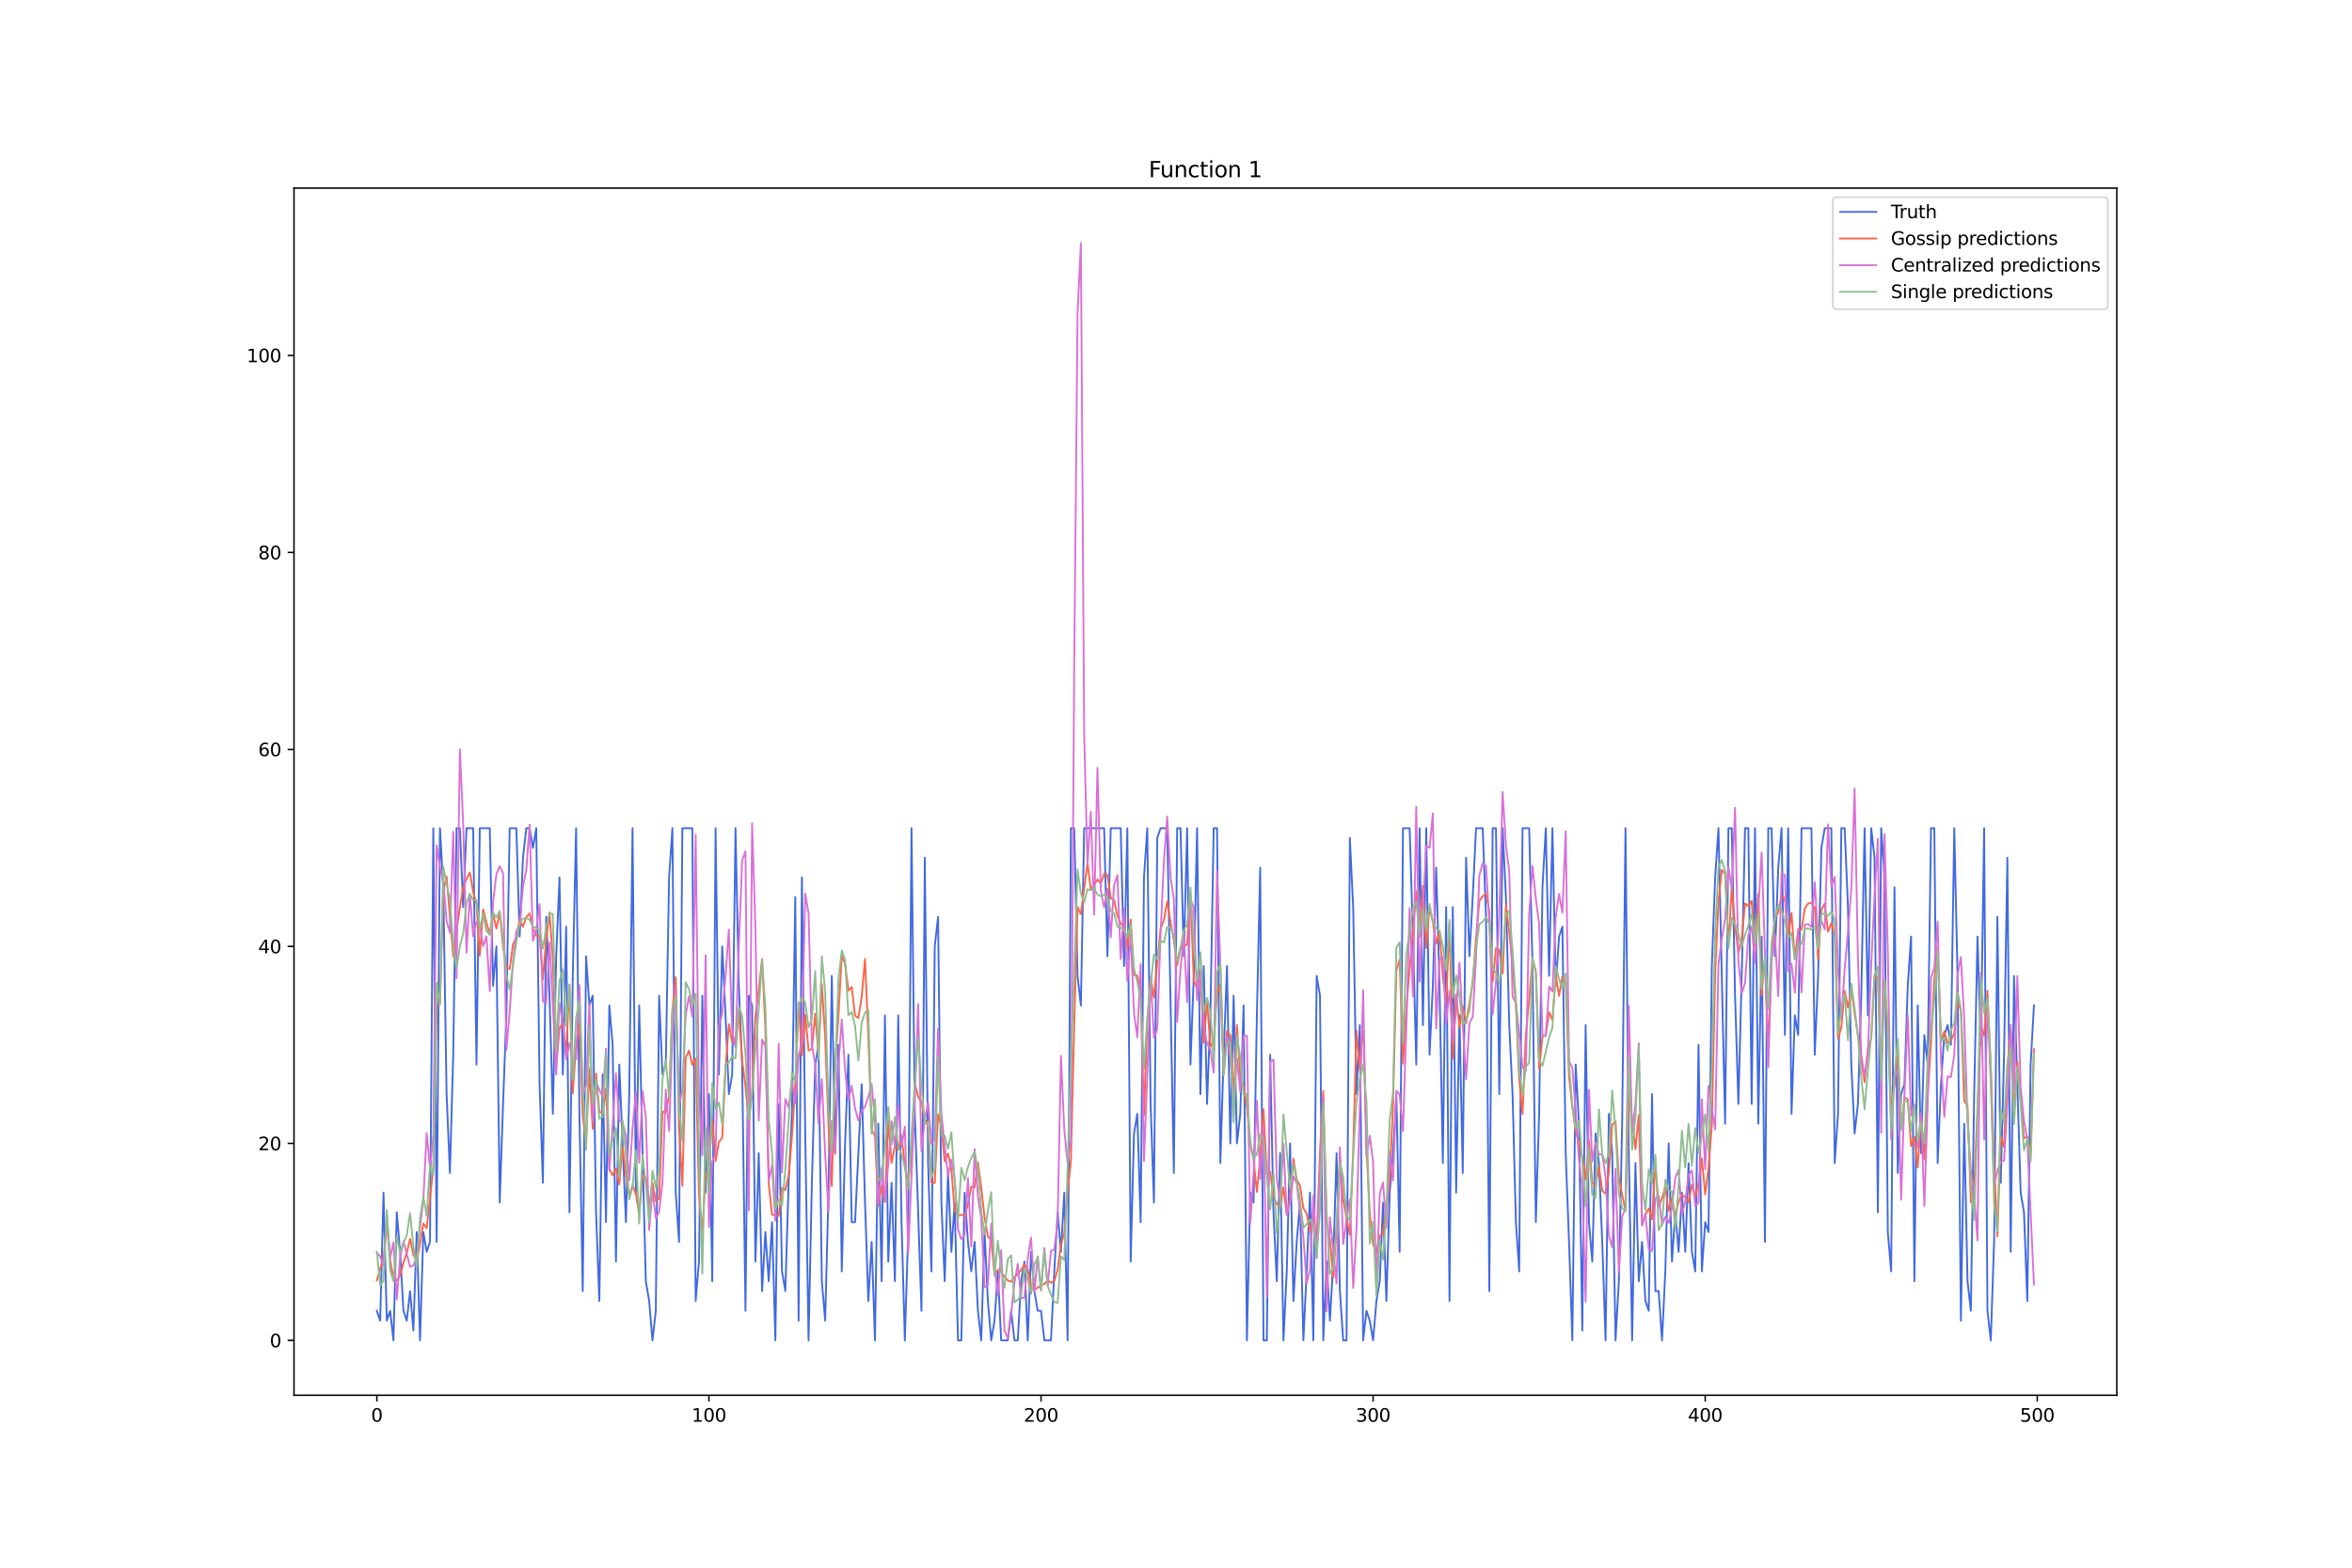 <?xml version="1.0" encoding="utf-8" standalone="no"?>
<!DOCTYPE svg PUBLIC "-//W3C//DTD SVG 1.1//EN"
  "http://www.w3.org/Graphics/SVG/1.1/DTD/svg11.dtd">
<svg xmlns:xlink="http://www.w3.org/1999/xlink" width="1296pt" height="864pt" viewBox="0 0 1296 864" xmlns="http://www.w3.org/2000/svg" version="1.1">
 <defs>
  <style type="text/css">*{stroke-linejoin: round; stroke-linecap: butt}</style>
 </defs>
 <g id="figure_1">
  <g id="patch_1">
   <path d="M 0 864 
L 1296 864 
L 1296 0 
L 0 0 
z
" style="fill: #ffffff"/>
  </g>
  <g id="axes_1">
   <g id="patch_2">
    <path d="M 162 768.96 
L 1166.4 768.96 
L 1166.4 103.68 
L 162 103.68 
z
" style="fill: #ffffff"/>
   </g>
   <g id="matplotlib.axis_1">
    <g id="xtick_1">
     <g id="line2d_1">
      <defs>
       <path id="me884c6a72c" d="M 0 0 
L 0 3.5 
" style="stroke: #000000; stroke-width: 0.8"/>
      </defs>
      <g>
       <use xlink:href="#me884c6a72c" x="207.655" y="768.96" style="stroke: #000000; stroke-width: 0.8"/>
      </g>
     </g>
     <g id="text_1">
      <!-- 0 -->
      <g transform="translate(204.473 783.558) scale(0.1 -0.1)">
       <defs>
        <path id="DejaVuSans-30" d="M 2034 4250 
Q 1547 4250 1301 3770 
Q 1056 3291 1056 2328 
Q 1056 1369 1301 889 
Q 1547 409 2034 409 
Q 2525 409 2770 889 
Q 3016 1369 3016 2328 
Q 3016 3291 2770 3770 
Q 2525 4250 2034 4250 
z
M 2034 4750 
Q 2819 4750 3233 4129 
Q 3647 3509 3647 2328 
Q 3647 1150 3233 529 
Q 2819 -91 2034 -91 
Q 1250 -91 836 529 
Q 422 1150 422 2328 
Q 422 3509 836 4129 
Q 1250 4750 2034 4750 
z
" transform="scale(0.016)"/>
       </defs>
       <use xlink:href="#DejaVuSans-30"/>
      </g>
     </g>
    </g>
    <g id="xtick_2">
     <g id="line2d_2">
      <g>
       <use xlink:href="#me884c6a72c" x="390.639" y="768.96" style="stroke: #000000; stroke-width: 0.8"/>
      </g>
     </g>
     <g id="text_2">
      <!-- 100 -->
      <g transform="translate(381.095 783.558) scale(0.1 -0.1)">
       <defs>
        <path id="DejaVuSans-31" d="M 794 531 
L 1825 531 
L 1825 4091 
L 703 3866 
L 703 4441 
L 1819 4666 
L 2450 4666 
L 2450 531 
L 3481 531 
L 3481 0 
L 794 0 
L 794 531 
z
" transform="scale(0.016)"/>
       </defs>
       <use xlink:href="#DejaVuSans-31"/>
       <use xlink:href="#DejaVuSans-30" x="63.623"/>
       <use xlink:href="#DejaVuSans-30" x="127.246"/>
      </g>
     </g>
    </g>
    <g id="xtick_3">
     <g id="line2d_3">
      <g>
       <use xlink:href="#me884c6a72c" x="573.623" y="768.96" style="stroke: #000000; stroke-width: 0.8"/>
      </g>
     </g>
     <g id="text_3">
      <!-- 200 -->
      <g transform="translate(564.079 783.558) scale(0.1 -0.1)">
       <defs>
        <path id="DejaVuSans-32" d="M 1228 531 
L 3431 531 
L 3431 0 
L 469 0 
L 469 531 
Q 828 903 1448 1529 
Q 2069 2156 2228 2338 
Q 2531 2678 2651 2914 
Q 2772 3150 2772 3378 
Q 2772 3750 2511 3984 
Q 2250 4219 1831 4219 
Q 1534 4219 1204 4116 
Q 875 4013 500 3803 
L 500 4441 
Q 881 4594 1212 4672 
Q 1544 4750 1819 4750 
Q 2544 4750 2975 4387 
Q 3406 4025 3406 3419 
Q 3406 3131 3298 2873 
Q 3191 2616 2906 2266 
Q 2828 2175 2409 1742 
Q 1991 1309 1228 531 
z
" transform="scale(0.016)"/>
       </defs>
       <use xlink:href="#DejaVuSans-32"/>
       <use xlink:href="#DejaVuSans-30" x="63.623"/>
       <use xlink:href="#DejaVuSans-30" x="127.246"/>
      </g>
     </g>
    </g>
    <g id="xtick_4">
     <g id="line2d_4">
      <g>
       <use xlink:href="#me884c6a72c" x="756.607" y="768.96" style="stroke: #000000; stroke-width: 0.8"/>
      </g>
     </g>
     <g id="text_4">
      <!-- 300 -->
      <g transform="translate(747.063 783.558) scale(0.1 -0.1)">
       <defs>
        <path id="DejaVuSans-33" d="M 2597 2516 
Q 3050 2419 3304 2112 
Q 3559 1806 3559 1356 
Q 3559 666 3084 287 
Q 2609 -91 1734 -91 
Q 1441 -91 1130 -33 
Q 819 25 488 141 
L 488 750 
Q 750 597 1062 519 
Q 1375 441 1716 441 
Q 2309 441 2620 675 
Q 2931 909 2931 1356 
Q 2931 1769 2642 2001 
Q 2353 2234 1838 2234 
L 1294 2234 
L 1294 2753 
L 1863 2753 
Q 2328 2753 2575 2939 
Q 2822 3125 2822 3475 
Q 2822 3834 2567 4026 
Q 2313 4219 1838 4219 
Q 1578 4219 1281 4162 
Q 984 4106 628 3988 
L 628 4550 
Q 988 4650 1302 4700 
Q 1616 4750 1894 4750 
Q 2613 4750 3031 4423 
Q 3450 4097 3450 3541 
Q 3450 3153 3228 2886 
Q 3006 2619 2597 2516 
z
" transform="scale(0.016)"/>
       </defs>
       <use xlink:href="#DejaVuSans-33"/>
       <use xlink:href="#DejaVuSans-30" x="63.623"/>
       <use xlink:href="#DejaVuSans-30" x="127.246"/>
      </g>
     </g>
    </g>
    <g id="xtick_5">
     <g id="line2d_5">
      <g>
       <use xlink:href="#me884c6a72c" x="939.591" y="768.96" style="stroke: #000000; stroke-width: 0.8"/>
      </g>
     </g>
     <g id="text_5">
      <!-- 400 -->
      <g transform="translate(930.047 783.558) scale(0.1 -0.1)">
       <defs>
        <path id="DejaVuSans-34" d="M 2419 4116 
L 825 1625 
L 2419 1625 
L 2419 4116 
z
M 2253 4666 
L 3047 4666 
L 3047 1625 
L 3713 1625 
L 3713 1100 
L 3047 1100 
L 3047 0 
L 2419 0 
L 2419 1100 
L 313 1100 
L 313 1709 
L 2253 4666 
z
" transform="scale(0.016)"/>
       </defs>
       <use xlink:href="#DejaVuSans-34"/>
       <use xlink:href="#DejaVuSans-30" x="63.623"/>
       <use xlink:href="#DejaVuSans-30" x="127.246"/>
      </g>
     </g>
    </g>
    <g id="xtick_6">
     <g id="line2d_6">
      <g>
       <use xlink:href="#me884c6a72c" x="1122.575" y="768.96" style="stroke: #000000; stroke-width: 0.8"/>
      </g>
     </g>
     <g id="text_6">
      <!-- 500 -->
      <g transform="translate(1113.032 783.558) scale(0.1 -0.1)">
       <defs>
        <path id="DejaVuSans-35" d="M 691 4666 
L 3169 4666 
L 3169 4134 
L 1269 4134 
L 1269 2991 
Q 1406 3038 1543 3061 
Q 1681 3084 1819 3084 
Q 2600 3084 3056 2656 
Q 3513 2228 3513 1497 
Q 3513 744 3044 326 
Q 2575 -91 1722 -91 
Q 1428 -91 1123 -41 
Q 819 9 494 109 
L 494 744 
Q 775 591 1075 516 
Q 1375 441 1709 441 
Q 2250 441 2565 725 
Q 2881 1009 2881 1497 
Q 2881 1984 2565 2268 
Q 2250 2553 1709 2553 
Q 1456 2553 1204 2497 
Q 953 2441 691 2322 
L 691 4666 
z
" transform="scale(0.016)"/>
       </defs>
       <use xlink:href="#DejaVuSans-35"/>
       <use xlink:href="#DejaVuSans-30" x="63.623"/>
       <use xlink:href="#DejaVuSans-30" x="127.246"/>
      </g>
     </g>
    </g>
   </g>
   <g id="matplotlib.axis_2">
    <g id="ytick_1">
     <g id="line2d_7">
      <defs>
       <path id="m16561ad8ce" d="M 0 0 
L -3.5 0 
" style="stroke: #000000; stroke-width: 0.8"/>
      </defs>
      <g>
       <use xlink:href="#m16561ad8ce" x="162" y="738.72" style="stroke: #000000; stroke-width: 0.8"/>
      </g>
     </g>
     <g id="text_7">
      <!-- 0 -->
      <g transform="translate(148.637 742.519) scale(0.1 -0.1)">
       <use xlink:href="#DejaVuSans-30"/>
      </g>
     </g>
    </g>
    <g id="ytick_2">
     <g id="line2d_8">
      <g>
       <use xlink:href="#m16561ad8ce" x="162" y="630.151" style="stroke: #000000; stroke-width: 0.8"/>
      </g>
     </g>
     <g id="text_8">
      <!-- 20 -->
      <g transform="translate(142.275 633.95) scale(0.1 -0.1)">
       <use xlink:href="#DejaVuSans-32"/>
       <use xlink:href="#DejaVuSans-30" x="63.623"/>
      </g>
     </g>
    </g>
    <g id="ytick_3">
     <g id="line2d_9">
      <g>
       <use xlink:href="#m16561ad8ce" x="162" y="521.581" style="stroke: #000000; stroke-width: 0.8"/>
      </g>
     </g>
     <g id="text_9">
      <!-- 40 -->
      <g transform="translate(142.275 525.381) scale(0.1 -0.1)">
       <use xlink:href="#DejaVuSans-34"/>
       <use xlink:href="#DejaVuSans-30" x="63.623"/>
      </g>
     </g>
    </g>
    <g id="ytick_4">
     <g id="line2d_10">
      <g>
       <use xlink:href="#m16561ad8ce" x="162" y="413.012" style="stroke: #000000; stroke-width: 0.8"/>
      </g>
     </g>
     <g id="text_10">
      <!-- 60 -->
      <g transform="translate(142.275 416.811) scale(0.1 -0.1)">
       <defs>
        <path id="DejaVuSans-36" d="M 2113 2584 
Q 1688 2584 1439 2293 
Q 1191 2003 1191 1497 
Q 1191 994 1439 701 
Q 1688 409 2113 409 
Q 2538 409 2786 701 
Q 3034 994 3034 1497 
Q 3034 2003 2786 2293 
Q 2538 2584 2113 2584 
z
M 3366 4563 
L 3366 3988 
Q 3128 4100 2886 4159 
Q 2644 4219 2406 4219 
Q 1781 4219 1451 3797 
Q 1122 3375 1075 2522 
Q 1259 2794 1537 2939 
Q 1816 3084 2150 3084 
Q 2853 3084 3261 2657 
Q 3669 2231 3669 1497 
Q 3669 778 3244 343 
Q 2819 -91 2113 -91 
Q 1303 -91 875 529 
Q 447 1150 447 2328 
Q 447 3434 972 4092 
Q 1497 4750 2381 4750 
Q 2619 4750 2861 4703 
Q 3103 4656 3366 4563 
z
" transform="scale(0.016)"/>
       </defs>
       <use xlink:href="#DejaVuSans-36"/>
       <use xlink:href="#DejaVuSans-30" x="63.623"/>
      </g>
     </g>
    </g>
    <g id="ytick_5">
     <g id="line2d_11">
      <g>
       <use xlink:href="#m16561ad8ce" x="162" y="304.443" style="stroke: #000000; stroke-width: 0.8"/>
      </g>
     </g>
     <g id="text_11">
      <!-- 80 -->
      <g transform="translate(142.275 308.242) scale(0.1 -0.1)">
       <defs>
        <path id="DejaVuSans-38" d="M 2034 2216 
Q 1584 2216 1326 1975 
Q 1069 1734 1069 1313 
Q 1069 891 1326 650 
Q 1584 409 2034 409 
Q 2484 409 2743 651 
Q 3003 894 3003 1313 
Q 3003 1734 2745 1975 
Q 2488 2216 2034 2216 
z
M 1403 2484 
Q 997 2584 770 2862 
Q 544 3141 544 3541 
Q 544 4100 942 4425 
Q 1341 4750 2034 4750 
Q 2731 4750 3128 4425 
Q 3525 4100 3525 3541 
Q 3525 3141 3298 2862 
Q 3072 2584 2669 2484 
Q 3125 2378 3379 2068 
Q 3634 1759 3634 1313 
Q 3634 634 3220 271 
Q 2806 -91 2034 -91 
Q 1263 -91 848 271 
Q 434 634 434 1313 
Q 434 1759 690 2068 
Q 947 2378 1403 2484 
z
M 1172 3481 
Q 1172 3119 1398 2916 
Q 1625 2713 2034 2713 
Q 2441 2713 2670 2916 
Q 2900 3119 2900 3481 
Q 2900 3844 2670 4047 
Q 2441 4250 2034 4250 
Q 1625 4250 1398 4047 
Q 1172 3844 1172 3481 
z
" transform="scale(0.016)"/>
       </defs>
       <use xlink:href="#DejaVuSans-38"/>
       <use xlink:href="#DejaVuSans-30" x="63.623"/>
      </g>
     </g>
    </g>
    <g id="ytick_6">
     <g id="line2d_12">
      <g>
       <use xlink:href="#m16561ad8ce" x="162" y="195.873" style="stroke: #000000; stroke-width: 0.8"/>
      </g>
     </g>
     <g id="text_12">
      <!-- 100 -->
      <g transform="translate(135.912 199.673) scale(0.1 -0.1)">
       <use xlink:href="#DejaVuSans-31"/>
       <use xlink:href="#DejaVuSans-30" x="63.623"/>
       <use xlink:href="#DejaVuSans-30" x="127.246"/>
      </g>
     </g>
    </g>
   </g>
   <g id="line2d_13">
    <path d="M 207.655 722.435 
L 209.484 727.863 
L 211.314 657.293 
L 213.144 727.863 
L 214.974 722.435 
L 216.804 738.72 
L 218.634 668.15 
L 220.463 689.864 
L 222.293 722.435 
L 224.123 727.863 
L 225.953 711.578 
L 227.783 733.292 
L 229.613 679.007 
L 231.442 738.72 
L 233.272 679.007 
L 235.102 689.864 
L 236.932 684.435 
L 238.762 456.44 
L 240.592 684.435 
L 242.422 456.44 
L 244.251 489.011 
L 246.081 603.008 
L 247.911 646.436 
L 249.741 581.295 
L 251.571 456.44 
L 253.401 456.44 
L 255.23 499.868 
L 257.06 456.44 
L 260.72 456.44 
L 262.55 586.723 
L 264.38 456.44 
L 269.869 456.44 
L 271.699 543.295 
L 273.529 521.581 
L 275.359 662.721 
L 277.189 608.437 
L 279.018 559.581 
L 280.848 456.44 
L 284.508 456.44 
L 286.338 516.153 
L 288.168 472.725 
L 289.997 456.44 
L 291.827 456.44 
L 293.657 467.297 
L 295.487 456.44 
L 297.317 597.58 
L 299.147 651.865 
L 300.976 505.296 
L 302.806 548.724 
L 304.636 613.865 
L 306.466 527.01 
L 308.296 483.582 
L 310.126 592.151 
L 311.956 510.724 
L 313.785 668.15 
L 315.615 537.867 
L 317.445 456.44 
L 319.275 613.865 
L 321.105 711.578 
L 322.935 527.01 
L 324.764 554.152 
L 326.594 548.724 
L 328.424 668.15 
L 330.254 717.006 
L 332.084 592.151 
L 333.914 673.578 
L 335.743 554.152 
L 337.573 575.866 
L 339.403 695.292 
L 341.233 586.723 
L 344.893 673.578 
L 346.723 603.008 
L 348.552 456.44 
L 350.382 657.293 
L 352.212 554.152 
L 354.042 635.579 
L 355.872 706.149 
L 357.702 717.006 
L 359.531 738.72 
L 361.361 722.435 
L 363.191 548.724 
L 365.021 592.151 
L 366.851 586.723 
L 368.681 483.582 
L 370.51 456.44 
L 372.34 657.293 
L 374.17 684.435 
L 376 456.44 
L 381.489 456.44 
L 383.319 717.006 
L 385.149 695.292 
L 386.979 548.724 
L 388.809 657.293 
L 390.639 603.008 
L 392.469 706.149 
L 394.298 456.44 
L 396.128 592.151 
L 397.958 521.581 
L 399.788 559.581 
L 401.618 603.008 
L 403.448 592.151 
L 405.277 456.44 
L 407.107 543.295 
L 408.937 586.723 
L 410.767 722.435 
L 412.597 548.724 
L 414.427 554.152 
L 416.256 695.292 
L 418.086 635.579 
L 419.916 711.578 
L 421.746 679.007 
L 423.576 706.149 
L 425.406 673.578 
L 427.236 738.72 
L 429.065 608.437 
L 430.895 700.721 
L 432.725 711.578 
L 434.555 651.865 
L 436.385 613.865 
L 438.215 494.439 
L 440.044 727.863 
L 441.874 483.582 
L 443.704 624.722 
L 445.534 738.72 
L 447.364 651.865 
L 449.194 586.723 
L 451.023 575.866 
L 452.853 706.149 
L 454.683 727.863 
L 456.513 657.293 
L 458.343 537.867 
L 460.173 635.579 
L 462.003 575.866 
L 463.832 700.721 
L 465.662 630.151 
L 467.492 581.295 
L 469.322 673.578 
L 471.152 673.578 
L 474.811 597.58 
L 476.641 662.721 
L 478.471 717.006 
L 480.301 684.435 
L 482.131 738.72 
L 483.961 619.294 
L 485.79 706.149 
L 487.62 559.581 
L 489.45 695.292 
L 491.28 651.865 
L 493.11 706.149 
L 494.94 559.581 
L 496.77 673.578 
L 498.599 738.72 
L 500.429 679.007 
L 502.259 456.44 
L 504.089 613.865 
L 507.749 722.435 
L 509.578 472.725 
L 511.408 641.008 
L 513.238 700.721 
L 515.068 521.581 
L 516.898 505.296 
L 518.728 662.721 
L 520.557 706.149 
L 522.387 646.436 
L 524.217 689.864 
L 526.047 662.721 
L 527.877 738.72 
L 529.707 738.72 
L 531.536 657.293 
L 533.366 684.435 
L 535.196 700.721 
L 537.026 684.435 
L 538.856 722.435 
L 540.686 738.72 
L 542.516 679.007 
L 544.345 717.006 
L 546.175 738.72 
L 548.005 727.863 
L 549.835 700.721 
L 551.665 738.72 
L 555.324 738.72 
L 557.154 722.435 
L 558.984 738.72 
L 560.814 738.72 
L 562.644 706.149 
L 564.474 695.292 
L 566.303 738.72 
L 568.133 689.864 
L 569.963 711.578 
L 571.793 722.435 
L 573.623 722.435 
L 575.453 738.72 
L 579.112 738.72 
L 580.942 700.721 
L 582.772 668.15 
L 584.602 689.864 
L 586.432 657.293 
L 588.262 738.72 
L 590.091 456.44 
L 591.921 456.44 
L 593.751 537.867 
L 595.581 554.152 
L 597.411 456.44 
L 608.39 456.44 
L 610.22 527.01 
L 612.05 456.44 
L 617.539 456.44 
L 619.369 532.438 
L 621.199 456.44 
L 623.029 695.292 
L 624.858 624.722 
L 626.688 613.865 
L 628.518 673.578 
L 630.348 483.582 
L 632.178 456.44 
L 634.008 608.437 
L 635.837 662.721 
L 637.667 461.868 
L 639.497 456.44 
L 643.157 456.44 
L 646.817 646.436 
L 648.646 456.44 
L 650.476 456.44 
L 652.306 527.01 
L 654.136 456.44 
L 655.966 586.723 
L 657.796 537.867 
L 659.625 456.44 
L 661.455 603.008 
L 663.285 532.438 
L 665.115 608.437 
L 666.945 559.581 
L 668.775 456.44 
L 670.604 456.44 
L 672.434 641.008 
L 674.264 581.295 
L 676.094 532.438 
L 677.924 630.151 
L 679.754 548.724 
L 681.583 630.151 
L 683.413 613.865 
L 685.243 554.152 
L 687.073 738.72 
L 688.903 657.293 
L 690.733 662.721 
L 692.563 559.581 
L 694.392 478.154 
L 696.222 738.72 
L 698.052 738.72 
L 699.882 581.295 
L 701.712 668.15 
L 703.542 706.149 
L 705.371 635.579 
L 707.201 738.72 
L 709.031 700.721 
L 710.861 630.151 
L 712.691 717.006 
L 714.521 684.435 
L 716.35 662.721 
L 718.18 738.72 
L 720.01 700.721 
L 721.84 657.293 
L 723.67 738.72 
L 725.5 537.867 
L 727.33 548.724 
L 729.159 738.72 
L 730.989 695.292 
L 732.819 727.863 
L 734.649 695.292 
L 736.479 635.579 
L 738.309 711.578 
L 740.138 738.72 
L 741.968 738.72 
L 743.798 461.868 
L 745.628 499.868 
L 747.458 603.008 
L 749.288 565.009 
L 751.117 738.72 
L 752.947 722.435 
L 754.777 727.863 
L 756.607 738.72 
L 758.437 717.006 
L 760.267 706.149 
L 762.097 662.721 
L 763.926 717.006 
L 765.756 657.293 
L 767.586 635.579 
L 769.416 603.008 
L 771.246 689.864 
L 773.076 456.44 
L 776.735 456.44 
L 778.565 516.153 
L 780.395 586.723 
L 782.225 456.44 
L 784.055 565.009 
L 785.884 456.44 
L 787.714 581.295 
L 789.544 543.295 
L 791.374 478.154 
L 793.204 543.295 
L 795.034 641.008 
L 796.864 499.868 
L 798.693 717.006 
L 800.523 499.868 
L 802.353 657.293 
L 804.183 559.581 
L 806.013 646.436 
L 807.843 472.725 
L 809.672 527.01 
L 811.502 494.439 
L 813.332 456.44 
L 816.992 456.44 
L 818.822 505.296 
L 820.651 711.578 
L 822.481 456.44 
L 824.311 456.44 
L 826.141 603.008 
L 827.971 456.44 
L 829.801 494.439 
L 831.63 565.009 
L 833.46 603.008 
L 835.29 673.578 
L 837.12 700.721 
L 838.95 456.44 
L 842.61 456.44 
L 844.439 532.438 
L 846.269 673.578 
L 848.099 613.865 
L 849.929 489.011 
L 851.759 456.44 
L 853.589 537.867 
L 855.418 456.44 
L 857.248 543.295 
L 859.078 516.153 
L 860.908 510.724 
L 862.738 635.579 
L 864.568 684.435 
L 866.397 738.72 
L 868.227 586.723 
L 870.057 619.294 
L 871.887 733.292 
L 873.717 565.009 
L 875.547 673.578 
L 877.377 695.292 
L 879.206 624.722 
L 881.036 641.008 
L 882.866 684.435 
L 884.696 738.72 
L 886.526 613.865 
L 888.356 635.579 
L 890.185 738.72 
L 892.015 706.149 
L 893.845 619.294 
L 895.675 456.44 
L 897.505 635.579 
L 899.335 738.72 
L 901.164 641.008 
L 902.994 706.149 
L 904.824 684.435 
L 906.654 717.006 
L 908.484 722.435 
L 910.314 603.008 
L 912.144 711.578 
L 913.973 711.578 
L 915.803 738.72 
L 917.633 700.721 
L 919.463 630.151 
L 921.293 695.292 
L 923.123 668.15 
L 924.952 689.864 
L 926.782 657.293 
L 928.612 689.864 
L 930.442 641.008 
L 932.272 689.864 
L 934.102 700.721 
L 935.931 575.866 
L 937.761 700.721 
L 939.591 673.578 
L 941.421 679.007 
L 943.251 532.438 
L 945.081 483.582 
L 946.911 456.44 
L 950.57 619.294 
L 952.4 456.44 
L 954.23 456.44 
L 956.06 548.724 
L 957.89 608.437 
L 959.719 537.867 
L 961.549 456.44 
L 963.379 456.44 
L 965.209 608.437 
L 967.039 456.44 
L 968.869 619.294 
L 970.698 516.153 
L 972.528 684.435 
L 974.358 456.44 
L 976.188 456.44 
L 978.018 527.01 
L 979.848 478.154 
L 981.678 456.44 
L 983.507 570.438 
L 985.337 456.44 
L 987.167 613.865 
L 988.997 559.581 
L 990.827 570.438 
L 992.657 456.44 
L 998.146 456.44 
L 999.976 581.295 
L 1001.806 537.867 
L 1003.636 467.297 
L 1005.465 456.44 
L 1009.125 456.44 
L 1010.955 641.008 
L 1012.785 613.865 
L 1014.615 456.44 
L 1016.444 456.44 
L 1018.274 499.868 
L 1020.104 586.723 
L 1021.934 624.722 
L 1023.764 608.437 
L 1025.594 548.724 
L 1027.424 456.44 
L 1029.253 559.581 
L 1031.083 456.44 
L 1032.913 472.725 
L 1034.743 668.15 
L 1036.573 456.44 
L 1038.403 483.582 
L 1040.232 679.007 
L 1042.062 700.721 
L 1043.892 489.011 
L 1045.722 646.436 
L 1047.552 603.008 
L 1049.382 597.58 
L 1051.211 543.295 
L 1053.041 516.153 
L 1054.871 706.149 
L 1056.701 554.152 
L 1058.531 635.579 
L 1060.361 570.438 
L 1062.191 586.723 
L 1064.02 456.44 
L 1065.85 456.44 
L 1067.68 641.008 
L 1069.51 597.58 
L 1071.34 570.438 
L 1073.17 565.009 
L 1074.999 575.866 
L 1076.829 456.44 
L 1078.659 537.867 
L 1080.489 727.863 
L 1082.319 619.294 
L 1084.149 706.149 
L 1085.978 722.435 
L 1087.808 603.008 
L 1089.638 516.153 
L 1091.468 575.866 
L 1093.298 456.44 
L 1095.128 722.435 
L 1096.958 738.72 
L 1098.787 684.435 
L 1100.617 505.296 
L 1102.447 651.865 
L 1104.277 581.295 
L 1106.107 472.725 
L 1107.937 689.864 
L 1109.766 537.867 
L 1113.426 657.293 
L 1115.256 668.15 
L 1117.086 717.006 
L 1118.916 586.723 
L 1120.745 554.152 
L 1120.745 554.152 
" clip-path="url(#pb00eb26112)" style="fill: none; stroke: #4169e1; stroke-linecap: square"/>
   </g>
   <g id="line2d_14">
    <path d="M 207.655 705.759 
L 209.484 699.149 
L 211.314 694.244 
L 213.144 674.171 
L 214.974 694.286 
L 216.804 704.966 
L 218.634 705.721 
L 220.463 702.88 
L 222.293 695.983 
L 224.123 690.577 
L 225.953 682.746 
L 227.783 691.565 
L 229.613 694.751 
L 231.442 685.539 
L 233.272 674.332 
L 235.102 676.887 
L 238.762 643.84 
L 240.592 553.75 
L 242.422 553.137 
L 244.251 490.88 
L 246.081 483.105 
L 249.741 527.043 
L 251.571 512.884 
L 253.401 500.253 
L 255.23 489.307 
L 257.06 484.336 
L 258.89 480.845 
L 260.72 491.587 
L 262.55 498.193 
L 264.38 526.718 
L 266.209 501.185 
L 268.039 508.58 
L 269.869 514.683 
L 271.699 503.499 
L 273.529 511.769 
L 275.359 502.964 
L 277.189 521.599 
L 279.018 533.081 
L 280.848 534.012 
L 282.678 520.384 
L 284.508 516.735 
L 286.338 506.67 
L 288.168 510.798 
L 289.997 505.389 
L 291.827 503.442 
L 293.657 511.679 
L 295.487 515.612 
L 297.317 515.469 
L 299.147 539.752 
L 300.976 517.718 
L 302.806 502.881 
L 304.636 528.525 
L 306.466 588.033 
L 308.296 566.73 
L 310.126 563.907 
L 311.956 580.28 
L 313.785 542.492 
L 315.615 602.58 
L 317.445 575.53 
L 319.275 563.884 
L 321.105 614.936 
L 322.935 629.397 
L 324.764 589.101 
L 326.594 622.136 
L 328.424 591.634 
L 330.254 612.577 
L 332.084 613.657 
L 333.914 599.819 
L 335.743 644.196 
L 337.573 647.813 
L 339.403 643.987 
L 341.233 652.83 
L 343.063 631.991 
L 344.893 647.375 
L 346.723 658.945 
L 348.552 653.241 
L 350.382 658.098 
L 352.212 669.1 
L 354.042 647.801 
L 355.872 648.938 
L 357.702 664.385 
L 359.531 651.941 
L 361.361 661.998 
L 363.191 660.762 
L 365.021 612.581 
L 366.851 613.263 
L 368.681 604.05 
L 370.51 556.637 
L 372.34 538.593 
L 374.17 622.19 
L 376 653.601 
L 377.83 582.9 
L 379.66 579 
L 381.489 586.877 
L 383.319 583.412 
L 385.149 658.228 
L 386.979 679.331 
L 388.809 647.492 
L 390.639 643.992 
L 392.469 616.947 
L 394.298 639.927 
L 396.128 629.361 
L 397.958 627.083 
L 399.788 588.698 
L 401.618 564.468 
L 403.448 574.165 
L 405.277 574.11 
L 407.107 557.789 
L 408.937 584.375 
L 410.767 598.347 
L 412.597 618.476 
L 414.427 602.196 
L 416.256 560.028 
L 418.086 545.501 
L 419.916 528.609 
L 421.746 566.486 
L 423.576 652.492 
L 425.406 669.43 
L 427.236 669.942 
L 429.065 670.101 
L 430.895 654.737 
L 432.725 655.873 
L 434.555 647.958 
L 436.385 626.269 
L 438.215 598.311 
L 440.044 552.53 
L 441.874 581.799 
L 443.704 559.35 
L 445.534 578.998 
L 447.364 578.026 
L 449.194 558.721 
L 451.023 581.877 
L 452.853 542.443 
L 454.683 571.691 
L 456.513 620.816 
L 458.343 653.7 
L 460.173 587.016 
L 462.003 559.637 
L 463.832 526.625 
L 465.662 531.304 
L 467.492 545.915 
L 469.322 543.996 
L 471.152 559.742 
L 472.982 561.009 
L 474.811 549.465 
L 476.641 528.483 
L 478.471 570.904 
L 480.301 622.651 
L 482.131 625.923 
L 483.961 664.684 
L 485.79 653.64 
L 487.62 662.571 
L 489.45 617.402 
L 491.28 640.831 
L 493.11 631.837 
L 494.94 633.539 
L 496.77 625.88 
L 498.599 642.893 
L 500.429 650.957 
L 502.259 639.355 
L 504.089 597.029 
L 505.919 604.566 
L 507.749 607.283 
L 509.578 616.288 
L 511.408 620.911 
L 513.238 651.657 
L 515.068 652.016 
L 516.898 614.131 
L 518.728 620.945 
L 520.557 640.053 
L 522.387 635.679 
L 524.217 644.257 
L 526.047 667.047 
L 527.877 669.908 
L 529.707 669.491 
L 531.536 670.26 
L 533.366 663.768 
L 535.196 653.995 
L 537.026 654.319 
L 538.856 640.765 
L 540.686 654.64 
L 542.516 670.975 
L 544.345 681.433 
L 546.175 683.368 
L 548.005 702.432 
L 549.835 699.895 
L 551.665 700.813 
L 553.495 703.851 
L 555.324 705.632 
L 557.154 706.395 
L 558.984 703.81 
L 560.814 702.085 
L 562.644 699.97 
L 564.474 696.834 
L 566.303 699.472 
L 568.133 709.946 
L 569.963 710.711 
L 571.793 709.666 
L 573.623 708.34 
L 575.453 707.641 
L 577.283 705.759 
L 579.112 706.985 
L 580.942 705.907 
L 582.772 699.88 
L 584.602 685.936 
L 586.432 679.747 
L 588.262 656.341 
L 590.091 640.303 
L 591.921 564.246 
L 593.751 499.956 
L 595.581 503.786 
L 599.241 475.553 
L 601.07 490.102 
L 602.9 487.822 
L 604.73 484.721 
L 606.56 486.867 
L 608.39 481.658 
L 610.22 482.248 
L 612.05 495.068 
L 613.879 496.062 
L 615.709 504.809 
L 617.539 508.881 
L 619.369 511.139 
L 621.199 522.247 
L 623.029 506.692 
L 624.858 537.437 
L 626.688 537.608 
L 628.518 546.899 
L 630.348 614.672 
L 632.178 562.863 
L 634.008 538.672 
L 635.837 549.915 
L 639.497 511.856 
L 641.327 507.124 
L 643.157 496.845 
L 644.987 508.25 
L 646.817 518.181 
L 648.646 531.998 
L 650.476 522.906 
L 652.306 521.385 
L 654.136 520.638 
L 655.966 492.094 
L 657.796 540.597 
L 659.625 544.754 
L 661.455 536.062 
L 663.285 574.717 
L 665.115 551.423 
L 666.945 576.866 
L 668.775 573.645 
L 670.604 547.305 
L 672.434 542.876 
L 674.264 592.001 
L 676.094 568.308 
L 677.924 570.548 
L 679.754 605.399 
L 681.583 564.856 
L 683.413 593.604 
L 685.243 598.955 
L 687.073 610.254 
L 688.903 630.855 
L 690.733 638.866 
L 692.563 656.91 
L 694.392 637.862 
L 696.222 611.276 
L 698.052 646.992 
L 699.882 645.69 
L 701.712 659.385 
L 703.542 663.548 
L 705.371 665.012 
L 707.201 654.391 
L 709.031 669.59 
L 710.861 660.441 
L 712.691 638.585 
L 714.521 650.105 
L 716.35 653.499 
L 718.18 665.888 
L 720.01 668.881 
L 721.84 678.921 
L 723.67 671.283 
L 725.5 683.882 
L 727.33 635.02 
L 729.159 601.297 
L 730.989 674.603 
L 732.819 682.982 
L 734.649 704.073 
L 736.479 676.622 
L 738.309 637.728 
L 740.138 661.051 
L 741.968 671.384 
L 743.798 680.649 
L 745.628 635.059 
L 747.458 568.048 
L 749.288 589.45 
L 751.117 562.362 
L 752.947 632.439 
L 754.777 668.758 
L 756.607 685.921 
L 758.437 690.577 
L 760.267 681.049 
L 762.097 680.197 
L 763.926 664.412 
L 765.756 651.006 
L 767.586 608.634 
L 769.416 534.881 
L 771.246 528.808 
L 773.076 586.223 
L 774.905 555.648 
L 780.395 491.111 
L 782.225 516.181 
L 784.055 488.156 
L 785.884 522.443 
L 787.714 499.553 
L 789.544 508.436 
L 791.374 520.121 
L 793.204 512.912 
L 795.034 538.44 
L 796.864 552.31 
L 798.693 508.848 
L 800.523 583.414 
L 802.353 548.107 
L 804.183 566.171 
L 806.013 554.577 
L 807.843 563.835 
L 809.672 553.184 
L 811.502 541.43 
L 813.332 516.847 
L 815.162 496.491 
L 816.992 493.963 
L 818.822 492.701 
L 820.651 502.57 
L 822.481 541.072 
L 824.311 522.662 
L 826.141 523.522 
L 827.971 536.614 
L 829.801 498.741 
L 831.63 513.994 
L 833.46 532.028 
L 835.29 553.971 
L 837.12 595.196 
L 838.95 614.04 
L 840.78 570.083 
L 842.61 550.866 
L 844.439 528.62 
L 846.269 535.858 
L 848.099 588.959 
L 849.929 571.339 
L 851.759 570.334 
L 853.589 557.897 
L 855.418 562.152 
L 857.248 537.254 
L 859.078 548.803 
L 860.908 538.201 
L 862.738 541.873 
L 864.568 593.451 
L 866.397 610.092 
L 868.227 623.467 
L 870.057 629.947 
L 871.887 637.985 
L 873.717 650.156 
L 875.547 628.404 
L 877.377 652.146 
L 879.206 653.531 
L 881.036 643.035 
L 882.866 656.326 
L 884.696 657.791 
L 886.526 646.265 
L 888.356 619.95 
L 890.185 617.959 
L 892.015 649.261 
L 895.675 667.428 
L 897.505 603.705 
L 899.335 617.079 
L 901.164 633.327 
L 902.994 614.488 
L 904.824 675.073 
L 906.654 669.385 
L 908.484 666.003 
L 910.314 671.964 
L 912.144 641.403 
L 913.973 664.856 
L 915.803 660.468 
L 917.633 654.26 
L 919.463 667.33 
L 921.293 659.952 
L 923.123 670.714 
L 924.952 662.137 
L 926.782 658.572 
L 928.612 659.852 
L 930.442 662.764 
L 932.272 652.826 
L 934.102 659.552 
L 935.931 652.096 
L 937.761 638.352 
L 939.591 658.291 
L 941.421 643.92 
L 943.251 620.367 
L 945.081 536.267 
L 946.911 497.13 
L 948.74 479.449 
L 950.57 481.691 
L 952.4 520.979 
L 954.23 488.806 
L 956.06 510.653 
L 957.89 525.077 
L 959.719 517.928 
L 961.549 497.921 
L 963.379 499.382 
L 965.209 496.548 
L 967.039 521.398 
L 968.869 492.529 
L 970.698 548.465 
L 972.528 527.738 
L 974.358 578.201 
L 976.188 526.309 
L 978.018 505.925 
L 979.848 502.894 
L 981.678 493.525 
L 983.507 495.371 
L 985.337 516.021 
L 987.167 503.159 
L 988.997 528.637 
L 990.827 512.623 
L 992.657 512.378 
L 994.486 500.677 
L 996.316 497.91 
L 998.146 497.655 
L 999.976 500.098 
L 1001.806 528.824 
L 1003.636 501.378 
L 1005.465 497.993 
L 1007.295 513.453 
L 1009.125 508.732 
L 1010.955 515.229 
L 1012.785 572.419 
L 1014.615 566.301 
L 1016.444 546.066 
L 1018.274 555.327 
L 1020.104 544.839 
L 1021.934 558.271 
L 1023.764 570.496 
L 1025.594 584.055 
L 1027.424 596.394 
L 1029.253 578.129 
L 1031.083 572.622 
L 1032.913 537.69 
L 1034.743 539.055 
L 1036.573 592.252 
L 1038.403 540.268 
L 1040.232 568.57 
L 1042.062 610.38 
L 1043.892 598.703 
L 1045.722 577.5 
L 1047.552 621.106 
L 1049.382 604.987 
L 1051.211 605.796 
L 1053.041 631.75 
L 1054.871 626.734 
L 1056.701 643.457 
L 1058.531 614.802 
L 1060.361 638.904 
L 1062.191 603.718 
L 1064.02 575.096 
L 1065.85 540.159 
L 1067.68 521.914 
L 1069.51 573.96 
L 1071.34 568.478 
L 1073.17 574.865 
L 1074.999 573.354 
L 1076.829 569.675 
L 1078.659 552.006 
L 1080.489 556.723 
L 1082.319 606.856 
L 1084.149 609.3 
L 1085.978 662.729 
L 1087.808 654.197 
L 1091.468 565.903 
L 1093.298 570.785 
L 1095.128 546.03 
L 1096.958 587.526 
L 1098.787 641.482 
L 1100.617 681.438 
L 1102.447 626.344 
L 1104.277 632.074 
L 1106.107 588.049 
L 1107.937 567.568 
L 1109.766 614.121 
L 1111.596 585.275 
L 1113.426 604.601 
L 1115.256 627.419 
L 1117.086 626.429 
L 1118.916 636.612 
L 1120.745 578.174 
L 1120.745 578.174 
" clip-path="url(#pb00eb26112)" style="fill: none; stroke: #ff6347; stroke-linecap: square"/>
   </g>
   <g id="line2d_15">
    <path d="M 207.655 690.491 
L 209.484 692.43 
L 211.314 697.645 
L 213.144 669.677 
L 214.974 693.012 
L 216.804 684.666 
L 218.634 716.206 
L 220.463 693.191 
L 222.293 684.128 
L 224.123 690.921 
L 225.953 698.159 
L 227.783 697.408 
L 229.613 692.932 
L 231.442 676.528 
L 233.272 661.214 
L 235.102 624.455 
L 236.932 643.763 
L 238.762 625.452 
L 240.592 465.842 
L 242.422 478.094 
L 244.251 486.421 
L 246.081 507.452 
L 247.911 514.099 
L 249.741 458.416 
L 251.571 539.22 
L 253.401 412.873 
L 255.23 454.311 
L 257.06 524.993 
L 258.89 492.771 
L 260.72 516.02 
L 262.55 508.077 
L 264.38 510.235 
L 266.209 521.498 
L 268.039 516.116 
L 269.869 546.299 
L 271.699 496.979 
L 273.529 481.803 
L 275.359 477.343 
L 277.189 481.154 
L 279.018 578.727 
L 280.848 557.578 
L 282.678 530.221 
L 284.508 513.224 
L 286.338 509.741 
L 288.168 488.693 
L 289.997 479.515 
L 291.827 454.47 
L 293.657 518.577 
L 295.487 512.615 
L 297.317 498.244 
L 299.147 551.943 
L 300.976 552.597 
L 302.806 519.392 
L 304.636 553.861 
L 306.466 592.26 
L 308.296 552.872 
L 310.126 563.271 
L 311.956 583.732 
L 313.785 574.867 
L 315.615 585.469 
L 317.445 583.81 
L 319.275 542.914 
L 321.105 604.022 
L 322.935 597.903 
L 324.764 552.691 
L 326.594 618.106 
L 328.424 596.591 
L 332.084 604.532 
L 333.914 577.944 
L 335.743 645.331 
L 337.573 620.168 
L 339.403 591.58 
L 341.233 617.577 
L 343.063 618.699 
L 344.893 626.067 
L 346.723 650.531 
L 348.552 621.687 
L 350.382 601.811 
L 352.212 640.777 
L 354.042 601.231 
L 355.872 615.875 
L 357.702 677.874 
L 359.531 656.049 
L 361.361 671.391 
L 363.191 667.79 
L 365.021 652.086 
L 366.851 600.534 
L 368.681 623.453 
L 370.51 571.171 
L 372.34 544.228 
L 374.17 609.581 
L 376 600.289 
L 377.83 559.227 
L 379.66 549.054 
L 381.489 560.294 
L 383.319 460.06 
L 385.149 603.876 
L 386.979 636.52 
L 388.809 526.394 
L 390.639 676.326 
L 392.469 640.146 
L 394.298 635.136 
L 396.128 565.386 
L 397.958 558.642 
L 399.788 537.887 
L 401.618 512.286 
L 403.448 568.021 
L 405.277 577.338 
L 407.107 521.958 
L 408.937 474.269 
L 410.767 469.19 
L 412.597 667.104 
L 414.427 453.804 
L 416.256 511.497 
L 418.086 617.588 
L 419.916 573.006 
L 421.746 576.593 
L 423.576 650.884 
L 425.406 642.201 
L 427.236 672.722 
L 429.065 575.194 
L 430.895 646.21 
L 432.725 605.704 
L 434.555 610.48 
L 436.385 595.595 
L 438.215 608.381 
L 440.044 582.24 
L 441.874 573.822 
L 443.704 492.472 
L 445.534 503.43 
L 447.364 575.582 
L 449.194 586.676 
L 451.023 619.401 
L 452.853 594.71 
L 454.683 636.113 
L 456.513 667.882 
L 458.343 617.785 
L 460.173 635.891 
L 462.003 586.565 
L 463.832 561.914 
L 465.662 589.848 
L 467.492 606.068 
L 469.322 598.427 
L 471.152 610.882 
L 472.982 617.514 
L 474.811 612.529 
L 476.641 609.819 
L 478.471 604.448 
L 480.301 597.435 
L 482.131 617.928 
L 483.961 664.404 
L 485.79 643.559 
L 487.62 661.449 
L 489.45 641.757 
L 491.28 617.995 
L 493.11 631.969 
L 494.94 608.847 
L 496.77 631.716 
L 498.599 620.918 
L 500.429 691.223 
L 504.089 605.56 
L 505.919 553.276 
L 507.749 634.535 
L 509.578 617.171 
L 511.408 607.521 
L 513.238 630.313 
L 515.068 627.889 
L 516.898 566.997 
L 518.728 613.631 
L 520.557 631.541 
L 522.387 648.037 
L 524.217 639.192 
L 526.047 649.435 
L 527.877 677.54 
L 529.707 682.998 
L 531.536 680.188 
L 533.366 649.258 
L 535.196 686.899 
L 537.026 633.306 
L 538.856 659.696 
L 540.686 671.157 
L 542.516 709.36 
L 544.345 708.269 
L 546.175 674.438 
L 548.005 697.049 
L 549.835 714.058 
L 551.665 689.033 
L 553.495 733.201 
L 555.324 737.539 
L 557.154 724.244 
L 558.984 707.002 
L 560.814 696.496 
L 562.644 715.559 
L 564.474 715.092 
L 566.303 693.525 
L 568.133 681.98 
L 569.963 712.266 
L 571.793 692.383 
L 573.623 711.099 
L 575.453 687.828 
L 577.283 708.656 
L 579.112 689.461 
L 580.942 688.656 
L 582.772 673.416 
L 584.602 581.887 
L 586.432 622.349 
L 588.262 641.155 
L 590.091 628.855 
L 591.921 367.003 
L 593.751 172.967 
L 595.581 133.92 
L 597.411 405.625 
L 599.241 476.504 
L 601.07 447.4 
L 602.9 504.127 
L 604.73 423.147 
L 606.56 490.826 
L 608.39 500.066 
L 610.22 489.784 
L 612.05 516.551 
L 613.879 487.893 
L 615.709 482.339 
L 617.539 528.523 
L 619.369 500.669 
L 621.199 540.675 
L 623.029 515.238 
L 624.858 558.164 
L 626.688 571.731 
L 628.518 531.387 
L 630.348 639.895 
L 632.178 592.412 
L 634.008 538.247 
L 635.837 571.968 
L 637.667 567.312 
L 639.497 514.577 
L 641.327 474.813 
L 643.157 450.01 
L 644.987 483.53 
L 646.817 495.483 
L 648.646 563.217 
L 650.476 534.161 
L 652.306 514.607 
L 654.136 552.334 
L 655.966 495.725 
L 657.796 500.365 
L 659.625 551.253 
L 661.455 534.503 
L 663.285 566.44 
L 665.115 575.07 
L 666.945 578.331 
L 668.775 591.183 
L 670.604 480.232 
L 672.434 531.502 
L 674.264 589.759 
L 676.094 570.961 
L 677.924 583.496 
L 679.754 609.165 
L 681.583 583.159 
L 683.413 601.688 
L 685.243 570.939 
L 687.073 570.838 
L 688.903 674.85 
L 690.733 646.506 
L 692.563 606.594 
L 694.392 649.802 
L 696.222 620.712 
L 698.052 714.64 
L 699.882 585.198 
L 701.712 584.009 
L 703.542 649.913 
L 705.371 662.424 
L 707.201 630.419 
L 709.031 669.246 
L 710.861 662.744 
L 712.691 648.264 
L 714.521 652.067 
L 716.35 668.044 
L 718.18 681.463 
L 720.01 707.34 
L 721.84 699.797 
L 723.67 658.995 
L 725.5 693.559 
L 727.33 642.035 
L 729.159 605.559 
L 730.989 722.784 
L 732.819 670.938 
L 736.479 707.483 
L 738.309 632.409 
L 740.138 685.639 
L 741.968 672.359 
L 743.798 660.897 
L 745.628 709.807 
L 747.458 676.832 
L 749.288 609.233 
L 751.117 545.767 
L 752.947 637.156 
L 754.777 625.943 
L 756.607 640.508 
L 758.437 709.175 
L 760.267 657.992 
L 762.097 651.675 
L 763.926 676.755 
L 765.756 634.662 
L 767.586 650.585 
L 769.416 601.168 
L 771.246 603.098 
L 773.076 623.467 
L 774.905 566.84 
L 776.735 500.473 
L 778.565 548.969 
L 780.395 444.636 
L 782.225 540.992 
L 784.055 500.445 
L 785.884 466.2 
L 787.714 467.263 
L 789.544 448.267 
L 791.374 566.774 
L 793.204 528.591 
L 795.034 527.263 
L 796.864 563.946 
L 798.693 545.922 
L 800.523 573.898 
L 802.353 557.085 
L 804.183 530.536 
L 806.013 564.566 
L 807.843 594.792 
L 809.672 563.826 
L 811.502 560.56 
L 813.332 527.403 
L 815.162 482.499 
L 816.992 475.714 
L 818.822 477.189 
L 820.651 508.349 
L 822.481 559.025 
L 824.311 541.136 
L 826.141 503.905 
L 827.971 436.5 
L 829.801 465.95 
L 831.63 480.414 
L 833.46 549.431 
L 835.29 552.618 
L 837.12 569.873 
L 838.95 588.354 
L 840.78 590.01 
L 842.61 503.812 
L 844.439 477.412 
L 846.269 495.209 
L 848.099 509.213 
L 849.929 570.489 
L 851.759 571.018 
L 853.589 543.668 
L 855.418 546.416 
L 857.248 505.453 
L 859.078 492.664 
L 860.908 503.047 
L 862.738 458.161 
L 864.568 584.748 
L 866.397 588.48 
L 868.227 612.085 
L 870.057 639.492 
L 871.887 654.226 
L 873.717 717.411 
L 875.547 600.703 
L 877.377 640.123 
L 879.206 629.548 
L 881.036 636.013 
L 882.866 636.502 
L 884.696 648.547 
L 886.526 680.977 
L 888.356 687.415 
L 890.185 644.204 
L 892.015 701.195 
L 893.845 670.439 
L 895.675 666.002 
L 897.505 554.327 
L 899.335 623.562 
L 901.164 608.414 
L 902.994 575.001 
L 904.824 675.369 
L 906.654 668.964 
L 908.484 688.424 
L 910.314 689.426 
L 912.144 660.485 
L 913.973 659.36 
L 915.803 675.197 
L 917.633 670.57 
L 919.463 674.038 
L 921.293 665.495 
L 923.123 649.036 
L 924.952 644.794 
L 926.782 669.316 
L 928.612 662.218 
L 930.442 647.527 
L 932.272 645.096 
L 934.102 664.54 
L 935.931 662.761 
L 937.761 605.904 
L 939.591 644.311 
L 941.421 598.35 
L 943.251 611.314 
L 945.081 622.455 
L 946.911 531.366 
L 948.74 517.694 
L 950.57 506.459 
L 952.4 477.67 
L 954.23 489.963 
L 956.06 445.22 
L 957.89 530.182 
L 959.719 547.436 
L 961.549 541.698 
L 963.379 515.335 
L 965.209 510.617 
L 967.039 530.611 
L 968.869 501.585 
L 970.698 469.78 
L 972.528 525.306 
L 974.358 588.19 
L 976.188 529.119 
L 978.018 514.686 
L 979.848 548.964 
L 981.678 481.134 
L 983.507 482.278 
L 985.337 535.186 
L 987.167 531.109 
L 988.997 547.15 
L 990.827 511.94 
L 992.657 547.006 
L 994.486 509.588 
L 996.316 509.292 
L 998.146 510.891 
L 999.976 486.257 
L 1001.806 517.24 
L 1003.636 507.614 
L 1005.465 512.198 
L 1007.295 454.314 
L 1009.125 488.558 
L 1010.955 483.291 
L 1012.785 533.696 
L 1014.615 561.736 
L 1016.444 534.014 
L 1018.274 513.646 
L 1020.104 489.979 
L 1021.934 434.544 
L 1023.764 528.432 
L 1025.594 581.216 
L 1027.424 593.19 
L 1029.253 580.166 
L 1031.083 531.454 
L 1032.913 493.726 
L 1034.743 462.321 
L 1036.573 624.215 
L 1038.403 459.752 
L 1040.232 524.588 
L 1042.062 627.73 
L 1043.892 593.278 
L 1045.722 589.598 
L 1047.552 661.202 
L 1049.382 603.844 
L 1051.211 559.63 
L 1053.041 614.875 
L 1054.871 608.581 
L 1056.701 632.435 
L 1058.531 613.457 
L 1060.361 664.737 
L 1062.191 608.405 
L 1064.02 538.889 
L 1065.85 533.393 
L 1067.68 507.848 
L 1069.51 584.15 
L 1071.34 615.506 
L 1073.17 593.293 
L 1074.999 593.539 
L 1076.829 581.552 
L 1078.659 537.271 
L 1080.489 527.464 
L 1082.319 561.132 
L 1084.149 618.545 
L 1085.978 645.012 
L 1087.808 657.564 
L 1089.638 683.699 
L 1091.468 536.17 
L 1093.298 627.955 
L 1095.128 552.073 
L 1096.958 596.872 
L 1098.787 652.974 
L 1100.617 645.149 
L 1102.447 640.416 
L 1104.277 639.7 
L 1106.107 608.593 
L 1107.937 564.817 
L 1109.766 600.352 
L 1111.596 537.919 
L 1113.426 599.293 
L 1115.256 617.701 
L 1117.086 628.035 
L 1120.745 707.955 
L 1120.745 707.955 
" clip-path="url(#pb00eb26112)" style="fill: none; stroke: #da70d6; stroke-linecap: square"/>
   </g>
   <g id="line2d_16">
    <path d="M 207.655 689.874 
L 209.484 708.361 
L 211.314 705.933 
L 213.144 666.742 
L 214.974 700.002 
L 216.804 706.109 
L 218.634 681.462 
L 220.463 690.295 
L 222.293 685.121 
L 224.123 680.867 
L 225.953 668.629 
L 227.783 687.194 
L 229.613 698.555 
L 231.442 671.33 
L 233.272 659.712 
L 235.102 669.894 
L 236.932 642.236 
L 238.762 647.358 
L 240.592 541.742 
L 242.422 553.613 
L 244.251 477.677 
L 246.081 487.593 
L 247.911 495.217 
L 249.741 521.862 
L 251.571 533.793 
L 253.401 521.51 
L 255.23 514.439 
L 257.06 497.603 
L 258.89 492.687 
L 260.72 496.082 
L 262.55 496.035 
L 264.38 511.799 
L 266.209 503.52 
L 268.039 512.973 
L 269.869 515.327 
L 271.699 503.061 
L 273.529 505.582 
L 275.359 502.072 
L 277.189 517.565 
L 279.018 537.05 
L 280.848 545.433 
L 282.678 531.694 
L 284.508 519.492 
L 286.338 508.647 
L 288.168 506.373 
L 289.997 505.865 
L 291.827 506.925 
L 293.657 510.55 
L 295.487 511.416 
L 297.317 512.581 
L 299.147 522.809 
L 300.976 510.85 
L 302.806 503.409 
L 304.636 503.73 
L 306.466 579.758 
L 308.296 540.632 
L 310.126 534.178 
L 311.956 565.208 
L 313.785 542.75 
L 315.615 594.939 
L 317.445 561.051 
L 319.275 551.406 
L 321.105 598.092 
L 322.935 633.803 
L 324.764 565.515 
L 326.594 608.654 
L 328.424 594.877 
L 330.254 616.585 
L 332.084 615.462 
L 333.914 580.157 
L 335.743 636.898 
L 337.573 627.924 
L 339.403 621.625 
L 341.233 648.73 
L 343.063 617.335 
L 344.893 636.541 
L 346.723 661.01 
L 348.552 654.162 
L 350.382 633.959 
L 352.212 674.298 
L 354.042 636.417 
L 355.872 652.734 
L 357.702 673.453 
L 359.531 645.272 
L 361.361 654.526 
L 363.191 645.015 
L 365.021 594.815 
L 366.851 584.217 
L 368.681 604.973 
L 370.51 556.264 
L 372.34 548.845 
L 374.17 611.789 
L 376 628.834 
L 377.83 541.304 
L 379.66 545.177 
L 381.489 554.397 
L 383.319 547.591 
L 385.149 635.166 
L 386.979 701.901 
L 388.809 621.474 
L 390.639 658.377 
L 392.469 596.793 
L 394.298 611.066 
L 396.128 607.594 
L 397.958 619.83 
L 399.788 586.753 
L 401.618 585.508 
L 403.448 582.326 
L 405.277 583.358 
L 407.107 555.026 
L 408.937 559.724 
L 410.767 581.1 
L 412.597 617.343 
L 414.427 601.936 
L 418.086 556.105 
L 419.916 529.17 
L 421.746 555.281 
L 423.576 617.39 
L 425.406 635.348 
L 427.236 666.157 
L 429.065 661.024 
L 430.895 664.517 
L 432.725 644.607 
L 436.385 591.457 
L 438.215 596.143 
L 440.044 554.303 
L 441.874 549.714 
L 443.704 552.421 
L 445.534 566.247 
L 447.364 561.445 
L 449.194 535.145 
L 451.023 583.343 
L 452.853 527.028 
L 454.683 546.747 
L 456.513 611.674 
L 458.343 634.087 
L 460.173 591.073 
L 462.003 539.77 
L 463.832 523.795 
L 465.662 529.194 
L 467.492 559.532 
L 469.322 557.722 
L 471.152 565.468 
L 472.982 584.507 
L 474.811 563.512 
L 476.641 558.07 
L 478.471 556.61 
L 480.301 624.715 
L 482.131 605.724 
L 483.961 650.69 
L 485.79 648.851 
L 487.62 632.152 
L 489.45 610.144 
L 491.28 630.863 
L 493.11 615.658 
L 494.94 632.02 
L 496.77 636.315 
L 498.599 643.342 
L 500.429 655.44 
L 504.089 596.588 
L 505.919 571.85 
L 507.749 598.338 
L 509.578 619.071 
L 511.408 618.358 
L 513.238 649.079 
L 515.068 644.082 
L 516.898 582.033 
L 518.728 626.092 
L 520.557 625.979 
L 522.387 633.172 
L 524.217 624.051 
L 526.047 650.887 
L 527.877 672.485 
L 529.707 643.576 
L 531.536 650.257 
L 533.366 643.173 
L 535.196 638.208 
L 537.026 634.783 
L 538.856 644.643 
L 540.686 667.33 
L 542.516 680.282 
L 544.345 667.071 
L 546.175 657.034 
L 548.005 703.005 
L 549.835 683.86 
L 551.665 700.341 
L 553.495 709.754 
L 555.324 693.857 
L 557.154 691.862 
L 558.984 717.814 
L 560.814 716.322 
L 562.644 714.118 
L 564.474 698.439 
L 566.303 704.896 
L 568.133 713.182 
L 569.963 696.639 
L 571.793 693.114 
L 573.623 711.188 
L 575.453 689.134 
L 577.283 708.668 
L 579.112 713.503 
L 580.942 717.638 
L 582.772 718.004 
L 584.602 692.401 
L 586.432 694.532 
L 588.262 644.468 
L 590.091 583.425 
L 591.921 536.044 
L 593.751 479.147 
L 595.581 492.401 
L 597.411 497.323 
L 599.241 490.014 
L 601.07 490.742 
L 602.9 489.424 
L 604.73 493.039 
L 606.56 493.907 
L 608.39 493.093 
L 610.22 494.789 
L 612.05 502.292 
L 613.879 503.332 
L 615.709 510.761 
L 617.539 511.259 
L 619.369 512.26 
L 621.199 516.412 
L 623.029 509.536 
L 624.858 533.993 
L 626.688 540.92 
L 628.518 551.328 
L 630.348 589.002 
L 632.178 561.511 
L 634.008 542.898 
L 635.837 525.986 
L 637.667 528.719 
L 639.497 518.453 
L 641.327 519.374 
L 643.157 510.936 
L 644.987 511.317 
L 646.817 515.934 
L 648.646 529.837 
L 650.476 521.928 
L 652.306 512.961 
L 654.136 509.466 
L 655.966 489.094 
L 657.796 519.877 
L 659.625 540.351 
L 661.455 524.727 
L 663.285 558.15 
L 665.115 549.983 
L 666.945 557.592 
L 668.775 584.703 
L 670.604 535.869 
L 672.434 531.324 
L 674.264 592.606 
L 676.094 574.389 
L 677.924 574.502 
L 679.754 618.611 
L 681.583 570.786 
L 683.413 582.815 
L 685.243 603.462 
L 687.073 602.865 
L 688.903 628.931 
L 690.733 638.676 
L 692.563 636.017 
L 694.392 625.152 
L 696.222 628.236 
L 698.052 648.685 
L 699.882 666.552 
L 701.712 646.525 
L 703.542 679.612 
L 705.371 663.968 
L 707.201 614.189 
L 710.861 655.003 
L 712.691 641.385 
L 714.521 650.351 
L 716.35 661.717 
L 718.18 676.633 
L 720.01 674.632 
L 721.84 672.031 
L 723.67 675.254 
L 725.5 692.512 
L 727.33 666.926 
L 729.159 607.957 
L 730.989 667.799 
L 732.819 702.11 
L 734.649 699.209 
L 736.479 674.977 
L 738.309 640.542 
L 740.138 648.672 
L 741.968 669.661 
L 743.798 672.763 
L 745.628 637.146 
L 747.458 607.193 
L 749.288 594.304 
L 751.117 586.78 
L 752.947 606.718 
L 754.777 685.356 
L 756.607 673.236 
L 758.437 714.15 
L 760.267 683.597 
L 762.097 694.167 
L 763.926 666.716 
L 765.756 616.982 
L 767.586 602.452 
L 769.416 522.413 
L 771.246 519.334 
L 773.076 574.582 
L 774.905 525.932 
L 778.565 500.399 
L 780.395 497.137 
L 782.225 514.768 
L 784.055 501.193 
L 785.884 512.492 
L 787.714 498.274 
L 789.544 508.367 
L 791.374 511.758 
L 793.204 513.057 
L 795.034 521.538 
L 796.864 534.871 
L 798.693 506.943 
L 800.523 549.762 
L 802.353 537.595 
L 804.183 548.966 
L 806.013 564.636 
L 807.843 562.367 
L 809.672 557.13 
L 813.332 522.531 
L 815.162 509.279 
L 816.992 507.938 
L 818.822 505.592 
L 820.651 509.002 
L 822.481 534.137 
L 824.311 535.868 
L 826.141 541.828 
L 827.971 526.04 
L 829.801 503.438 
L 831.63 502.05 
L 833.46 523.675 
L 835.29 551.266 
L 837.12 590.902 
L 838.95 603.412 
L 840.78 587.823 
L 842.61 585.694 
L 844.439 527.787 
L 846.269 535.119 
L 848.099 584.083 
L 849.929 587.485 
L 853.589 571.737 
L 855.418 566.316 
L 857.248 532.472 
L 859.078 539.68 
L 860.908 544.851 
L 862.738 536.458 
L 864.568 586.627 
L 866.397 609.663 
L 868.227 622.088 
L 870.057 617.664 
L 871.887 640.077 
L 873.717 664.936 
L 875.547 633.098 
L 877.377 658.607 
L 879.206 660.275 
L 881.036 611.399 
L 882.866 635.911 
L 884.696 641.155 
L 886.526 635.442 
L 888.356 601.099 
L 890.185 622.524 
L 892.015 657.937 
L 893.845 665.875 
L 895.675 667.349 
L 897.505 583.211 
L 899.335 633.731 
L 901.164 615.582 
L 902.994 576.567 
L 904.824 652.313 
L 906.654 667.082 
L 908.484 644.476 
L 910.314 652.263 
L 912.144 636.38 
L 913.973 678.022 
L 915.803 674.601 
L 917.633 650.141 
L 919.463 656.471 
L 921.293 656.533 
L 923.123 677.344 
L 924.952 653.557 
L 926.782 623.282 
L 928.612 643.398 
L 930.442 619.414 
L 932.272 642.523 
L 934.102 621.708 
L 935.931 635.477 
L 937.761 626.318 
L 939.591 614.074 
L 941.421 634.425 
L 943.251 588.891 
L 945.081 515.015 
L 946.911 477.929 
L 948.74 473.951 
L 950.57 480.184 
L 952.4 522.772 
L 954.23 505.879 
L 956.06 509.29 
L 957.89 514.682 
L 959.719 521.564 
L 961.549 515.269 
L 963.379 510.027 
L 965.209 503.789 
L 967.039 519.811 
L 968.869 503.837 
L 970.698 544.936 
L 972.528 527.53 
L 974.358 555.926 
L 976.188 519.83 
L 978.018 506.47 
L 979.848 498.716 
L 981.678 501.658 
L 983.507 507.436 
L 985.337 517.063 
L 987.167 514.194 
L 988.997 528.878 
L 990.827 520.299 
L 992.657 520.326 
L 994.486 511.971 
L 996.316 511.695 
L 998.146 512.368 
L 999.976 510.779 
L 1001.806 523.16 
L 1003.636 503.827 
L 1005.465 503.385 
L 1007.295 504.691 
L 1009.125 502.545 
L 1010.955 506.809 
L 1012.785 569.793 
L 1014.615 556.092 
L 1016.444 548.022 
L 1018.274 573.323 
L 1020.104 542.171 
L 1021.934 555.645 
L 1023.764 571.172 
L 1025.594 593.709 
L 1027.424 611.301 
L 1029.253 590.131 
L 1031.083 570.918 
L 1032.913 537.224 
L 1034.743 532.823 
L 1036.573 595.699 
L 1038.403 540.118 
L 1040.232 564.202 
L 1042.062 622.929 
L 1043.892 593.01 
L 1045.722 572.45 
L 1047.552 622.833 
L 1049.382 606.838 
L 1051.211 607.077 
L 1053.041 623.362 
L 1054.871 609.085 
L 1056.701 628.706 
L 1058.531 618.436 
L 1060.361 630.271 
L 1062.191 583.455 
L 1064.02 567.949 
L 1065.85 550.774 
L 1067.68 524.128 
L 1069.51 573.766 
L 1071.34 571.695 
L 1073.17 578.981 
L 1074.999 567.843 
L 1076.829 563.626 
L 1078.659 546.624 
L 1080.489 555.842 
L 1082.319 592.772 
L 1084.149 613.993 
L 1085.978 652.572 
L 1087.808 672.497 
L 1089.638 613.333 
L 1091.468 539.283 
L 1093.298 558.257 
L 1095.128 550.069 
L 1096.958 587.723 
L 1098.787 663.717 
L 1100.617 678.62 
L 1102.447 611.273 
L 1104.277 618.832 
L 1106.107 586.279 
L 1107.937 577.098 
L 1109.766 619.521 
L 1111.596 587.682 
L 1113.426 608.327 
L 1115.256 633.952 
L 1117.086 627.642 
L 1118.916 640.084 
L 1120.745 580.817 
L 1120.745 580.817 
" clip-path="url(#pb00eb26112)" style="fill: none; stroke: #8fbc8f; stroke-linecap: square"/>
   </g>
   <g id="patch_3">
    <path d="M 162 768.96 
L 162 103.68 
" style="fill: none; stroke: #000000; stroke-width: 0.8; stroke-linejoin: miter; stroke-linecap: square"/>
   </g>
   <g id="patch_4">
    <path d="M 1166.4 768.96 
L 1166.4 103.68 
" style="fill: none; stroke: #000000; stroke-width: 0.8; stroke-linejoin: miter; stroke-linecap: square"/>
   </g>
   <g id="patch_5">
    <path d="M 162 768.96 
L 1166.4 768.96 
" style="fill: none; stroke: #000000; stroke-width: 0.8; stroke-linejoin: miter; stroke-linecap: square"/>
   </g>
   <g id="patch_6">
    <path d="M 162 103.68 
L 1166.4 103.68 
" style="fill: none; stroke: #000000; stroke-width: 0.8; stroke-linejoin: miter; stroke-linecap: square"/>
   </g>
   <g id="text_13">
    <!-- Function 1 -->
    <g transform="translate(632.958 97.68) scale(0.12 -0.12)">
     <defs>
      <path id="DejaVuSans-46" d="M 628 4666 
L 3309 4666 
L 3309 4134 
L 1259 4134 
L 1259 2759 
L 3109 2759 
L 3109 2228 
L 1259 2228 
L 1259 0 
L 628 0 
L 628 4666 
z
" transform="scale(0.016)"/>
      <path id="DejaVuSans-75" d="M 544 1381 
L 544 3500 
L 1119 3500 
L 1119 1403 
Q 1119 906 1312 657 
Q 1506 409 1894 409 
Q 2359 409 2629 706 
Q 2900 1003 2900 1516 
L 2900 3500 
L 3475 3500 
L 3475 0 
L 2900 0 
L 2900 538 
Q 2691 219 2414 64 
Q 2138 -91 1772 -91 
Q 1169 -91 856 284 
Q 544 659 544 1381 
z
M 1991 3584 
L 1991 3584 
z
" transform="scale(0.016)"/>
      <path id="DejaVuSans-6e" d="M 3513 2113 
L 3513 0 
L 2938 0 
L 2938 2094 
Q 2938 2591 2744 2837 
Q 2550 3084 2163 3084 
Q 1697 3084 1428 2787 
Q 1159 2491 1159 1978 
L 1159 0 
L 581 0 
L 581 3500 
L 1159 3500 
L 1159 2956 
Q 1366 3272 1645 3428 
Q 1925 3584 2291 3584 
Q 2894 3584 3203 3211 
Q 3513 2838 3513 2113 
z
" transform="scale(0.016)"/>
      <path id="DejaVuSans-63" d="M 3122 3366 
L 3122 2828 
Q 2878 2963 2633 3030 
Q 2388 3097 2138 3097 
Q 1578 3097 1268 2742 
Q 959 2388 959 1747 
Q 959 1106 1268 751 
Q 1578 397 2138 397 
Q 2388 397 2633 464 
Q 2878 531 3122 666 
L 3122 134 
Q 2881 22 2623 -34 
Q 2366 -91 2075 -91 
Q 1284 -91 818 406 
Q 353 903 353 1747 
Q 353 2603 823 3093 
Q 1294 3584 2113 3584 
Q 2378 3584 2631 3529 
Q 2884 3475 3122 3366 
z
" transform="scale(0.016)"/>
      <path id="DejaVuSans-74" d="M 1172 4494 
L 1172 3500 
L 2356 3500 
L 2356 3053 
L 1172 3053 
L 1172 1153 
Q 1172 725 1289 603 
Q 1406 481 1766 481 
L 2356 481 
L 2356 0 
L 1766 0 
Q 1100 0 847 248 
Q 594 497 594 1153 
L 594 3053 
L 172 3053 
L 172 3500 
L 594 3500 
L 594 4494 
L 1172 4494 
z
" transform="scale(0.016)"/>
      <path id="DejaVuSans-69" d="M 603 3500 
L 1178 3500 
L 1178 0 
L 603 0 
L 603 3500 
z
M 603 4863 
L 1178 4863 
L 1178 4134 
L 603 4134 
L 603 4863 
z
" transform="scale(0.016)"/>
      <path id="DejaVuSans-6f" d="M 1959 3097 
Q 1497 3097 1228 2736 
Q 959 2375 959 1747 
Q 959 1119 1226 758 
Q 1494 397 1959 397 
Q 2419 397 2687 759 
Q 2956 1122 2956 1747 
Q 2956 2369 2687 2733 
Q 2419 3097 1959 3097 
z
M 1959 3584 
Q 2709 3584 3137 3096 
Q 3566 2609 3566 1747 
Q 3566 888 3137 398 
Q 2709 -91 1959 -91 
Q 1206 -91 779 398 
Q 353 888 353 1747 
Q 353 2609 779 3096 
Q 1206 3584 1959 3584 
z
" transform="scale(0.016)"/>
      <path id="DejaVuSans-20" transform="scale(0.016)"/>
     </defs>
     <use xlink:href="#DejaVuSans-46"/>
     <use xlink:href="#DejaVuSans-75" x="52.02"/>
     <use xlink:href="#DejaVuSans-6e" x="115.398"/>
     <use xlink:href="#DejaVuSans-63" x="178.777"/>
     <use xlink:href="#DejaVuSans-74" x="233.758"/>
     <use xlink:href="#DejaVuSans-69" x="272.967"/>
     <use xlink:href="#DejaVuSans-6f" x="300.75"/>
     <use xlink:href="#DejaVuSans-6e" x="361.932"/>
     <use xlink:href="#DejaVuSans-20" x="425.311"/>
     <use xlink:href="#DejaVuSans-31" x="457.098"/>
    </g>
   </g>
   <g id="legend_1">
    <g id="patch_7">
     <path d="M 1011.906 170.393 
L 1159.4 170.393 
Q 1161.4 170.393 1161.4 168.393 
L 1161.4 110.68 
Q 1161.4 108.68 1159.4 108.68 
L 1011.906 108.68 
Q 1009.906 108.68 1009.906 110.68 
L 1009.906 168.393 
Q 1009.906 170.393 1011.906 170.393 
z
" style="fill: #ffffff; opacity: 0.8; stroke: #cccccc; stroke-linejoin: miter"/>
    </g>
    <g id="line2d_17">
     <path d="M 1013.906 116.778 
L 1023.906 116.778 
L 1033.906 116.778 
" style="fill: none; stroke: #4169e1; stroke-linecap: square"/>
    </g>
    <g id="text_14">
     <!-- Truth -->
     <g transform="translate(1041.906 120.278) scale(0.1 -0.1)">
      <defs>
       <path id="DejaVuSans-54" d="M -19 4666 
L 3928 4666 
L 3928 4134 
L 2272 4134 
L 2272 0 
L 1638 0 
L 1638 4134 
L -19 4134 
L -19 4666 
z
" transform="scale(0.016)"/>
       <path id="DejaVuSans-72" d="M 2631 2963 
Q 2534 3019 2420 3045 
Q 2306 3072 2169 3072 
Q 1681 3072 1420 2755 
Q 1159 2438 1159 1844 
L 1159 0 
L 581 0 
L 581 3500 
L 1159 3500 
L 1159 2956 
Q 1341 3275 1631 3429 
Q 1922 3584 2338 3584 
Q 2397 3584 2469 3576 
Q 2541 3569 2628 3553 
L 2631 2963 
z
" transform="scale(0.016)"/>
       <path id="DejaVuSans-68" d="M 3513 2113 
L 3513 0 
L 2938 0 
L 2938 2094 
Q 2938 2591 2744 2837 
Q 2550 3084 2163 3084 
Q 1697 3084 1428 2787 
Q 1159 2491 1159 1978 
L 1159 0 
L 581 0 
L 581 4863 
L 1159 4863 
L 1159 2956 
Q 1366 3272 1645 3428 
Q 1925 3584 2291 3584 
Q 2894 3584 3203 3211 
Q 3513 2838 3513 2113 
z
" transform="scale(0.016)"/>
      </defs>
      <use xlink:href="#DejaVuSans-54"/>
      <use xlink:href="#DejaVuSans-72" x="46.334"/>
      <use xlink:href="#DejaVuSans-75" x="87.447"/>
      <use xlink:href="#DejaVuSans-74" x="150.826"/>
      <use xlink:href="#DejaVuSans-68" x="190.035"/>
     </g>
    </g>
    <g id="line2d_18">
     <path d="M 1013.906 131.457 
L 1023.906 131.457 
L 1033.906 131.457 
" style="fill: none; stroke: #ff6347; stroke-linecap: square"/>
    </g>
    <g id="text_15">
     <!-- Gossip predictions -->
     <g transform="translate(1041.906 134.957) scale(0.1 -0.1)">
      <defs>
       <path id="DejaVuSans-47" d="M 3809 666 
L 3809 1919 
L 2778 1919 
L 2778 2438 
L 4434 2438 
L 4434 434 
Q 4069 175 3628 42 
Q 3188 -91 2688 -91 
Q 1594 -91 976 548 
Q 359 1188 359 2328 
Q 359 3472 976 4111 
Q 1594 4750 2688 4750 
Q 3144 4750 3555 4637 
Q 3966 4525 4313 4306 
L 4313 3634 
Q 3963 3931 3569 4081 
Q 3175 4231 2741 4231 
Q 1884 4231 1454 3753 
Q 1025 3275 1025 2328 
Q 1025 1384 1454 906 
Q 1884 428 2741 428 
Q 3075 428 3337 486 
Q 3600 544 3809 666 
z
" transform="scale(0.016)"/>
       <path id="DejaVuSans-73" d="M 2834 3397 
L 2834 2853 
Q 2591 2978 2328 3040 
Q 2066 3103 1784 3103 
Q 1356 3103 1142 2972 
Q 928 2841 928 2578 
Q 928 2378 1081 2264 
Q 1234 2150 1697 2047 
L 1894 2003 
Q 2506 1872 2764 1633 
Q 3022 1394 3022 966 
Q 3022 478 2636 193 
Q 2250 -91 1575 -91 
Q 1294 -91 989 -36 
Q 684 19 347 128 
L 347 722 
Q 666 556 975 473 
Q 1284 391 1588 391 
Q 1994 391 2212 530 
Q 2431 669 2431 922 
Q 2431 1156 2273 1281 
Q 2116 1406 1581 1522 
L 1381 1569 
Q 847 1681 609 1914 
Q 372 2147 372 2553 
Q 372 3047 722 3315 
Q 1072 3584 1716 3584 
Q 2034 3584 2315 3537 
Q 2597 3491 2834 3397 
z
" transform="scale(0.016)"/>
       <path id="DejaVuSans-70" d="M 1159 525 
L 1159 -1331 
L 581 -1331 
L 581 3500 
L 1159 3500 
L 1159 2969 
Q 1341 3281 1617 3432 
Q 1894 3584 2278 3584 
Q 2916 3584 3314 3078 
Q 3713 2572 3713 1747 
Q 3713 922 3314 415 
Q 2916 -91 2278 -91 
Q 1894 -91 1617 61 
Q 1341 213 1159 525 
z
M 3116 1747 
Q 3116 2381 2855 2742 
Q 2594 3103 2138 3103 
Q 1681 3103 1420 2742 
Q 1159 2381 1159 1747 
Q 1159 1113 1420 752 
Q 1681 391 2138 391 
Q 2594 391 2855 752 
Q 3116 1113 3116 1747 
z
" transform="scale(0.016)"/>
       <path id="DejaVuSans-65" d="M 3597 1894 
L 3597 1613 
L 953 1613 
Q 991 1019 1311 708 
Q 1631 397 2203 397 
Q 2534 397 2845 478 
Q 3156 559 3463 722 
L 3463 178 
Q 3153 47 2828 -22 
Q 2503 -91 2169 -91 
Q 1331 -91 842 396 
Q 353 884 353 1716 
Q 353 2575 817 3079 
Q 1281 3584 2069 3584 
Q 2775 3584 3186 3129 
Q 3597 2675 3597 1894 
z
M 3022 2063 
Q 3016 2534 2758 2815 
Q 2500 3097 2075 3097 
Q 1594 3097 1305 2825 
Q 1016 2553 972 2059 
L 3022 2063 
z
" transform="scale(0.016)"/>
       <path id="DejaVuSans-64" d="M 2906 2969 
L 2906 4863 
L 3481 4863 
L 3481 0 
L 2906 0 
L 2906 525 
Q 2725 213 2448 61 
Q 2172 -91 1784 -91 
Q 1150 -91 751 415 
Q 353 922 353 1747 
Q 353 2572 751 3078 
Q 1150 3584 1784 3584 
Q 2172 3584 2448 3432 
Q 2725 3281 2906 2969 
z
M 947 1747 
Q 947 1113 1208 752 
Q 1469 391 1925 391 
Q 2381 391 2643 752 
Q 2906 1113 2906 1747 
Q 2906 2381 2643 2742 
Q 2381 3103 1925 3103 
Q 1469 3103 1208 2742 
Q 947 2381 947 1747 
z
" transform="scale(0.016)"/>
      </defs>
      <use xlink:href="#DejaVuSans-47"/>
      <use xlink:href="#DejaVuSans-6f" x="77.49"/>
      <use xlink:href="#DejaVuSans-73" x="138.672"/>
      <use xlink:href="#DejaVuSans-73" x="190.771"/>
      <use xlink:href="#DejaVuSans-69" x="242.871"/>
      <use xlink:href="#DejaVuSans-70" x="270.654"/>
      <use xlink:href="#DejaVuSans-20" x="334.131"/>
      <use xlink:href="#DejaVuSans-70" x="365.918"/>
      <use xlink:href="#DejaVuSans-72" x="429.395"/>
      <use xlink:href="#DejaVuSans-65" x="468.258"/>
      <use xlink:href="#DejaVuSans-64" x="529.781"/>
      <use xlink:href="#DejaVuSans-69" x="593.258"/>
      <use xlink:href="#DejaVuSans-63" x="621.041"/>
      <use xlink:href="#DejaVuSans-74" x="676.021"/>
      <use xlink:href="#DejaVuSans-69" x="715.23"/>
      <use xlink:href="#DejaVuSans-6f" x="743.014"/>
      <use xlink:href="#DejaVuSans-6e" x="804.195"/>
      <use xlink:href="#DejaVuSans-73" x="867.574"/>
     </g>
    </g>
    <g id="line2d_19">
     <path d="M 1013.906 146.135 
L 1023.906 146.135 
L 1033.906 146.135 
" style="fill: none; stroke: #da70d6; stroke-linecap: square"/>
    </g>
    <g id="text_16">
     <!-- Centralized predictions -->
     <g transform="translate(1041.906 149.635) scale(0.1 -0.1)">
      <defs>
       <path id="DejaVuSans-43" d="M 4122 4306 
L 4122 3641 
Q 3803 3938 3442 4084 
Q 3081 4231 2675 4231 
Q 1875 4231 1450 3742 
Q 1025 3253 1025 2328 
Q 1025 1406 1450 917 
Q 1875 428 2675 428 
Q 3081 428 3442 575 
Q 3803 722 4122 1019 
L 4122 359 
Q 3791 134 3420 21 
Q 3050 -91 2638 -91 
Q 1578 -91 968 557 
Q 359 1206 359 2328 
Q 359 3453 968 4101 
Q 1578 4750 2638 4750 
Q 3056 4750 3426 4639 
Q 3797 4528 4122 4306 
z
" transform="scale(0.016)"/>
       <path id="DejaVuSans-61" d="M 2194 1759 
Q 1497 1759 1228 1600 
Q 959 1441 959 1056 
Q 959 750 1161 570 
Q 1363 391 1709 391 
Q 2188 391 2477 730 
Q 2766 1069 2766 1631 
L 2766 1759 
L 2194 1759 
z
M 3341 1997 
L 3341 0 
L 2766 0 
L 2766 531 
Q 2569 213 2275 61 
Q 1981 -91 1556 -91 
Q 1019 -91 701 211 
Q 384 513 384 1019 
Q 384 1609 779 1909 
Q 1175 2209 1959 2209 
L 2766 2209 
L 2766 2266 
Q 2766 2663 2505 2880 
Q 2244 3097 1772 3097 
Q 1472 3097 1187 3025 
Q 903 2953 641 2809 
L 641 3341 
Q 956 3463 1253 3523 
Q 1550 3584 1831 3584 
Q 2591 3584 2966 3190 
Q 3341 2797 3341 1997 
z
" transform="scale(0.016)"/>
       <path id="DejaVuSans-6c" d="M 603 4863 
L 1178 4863 
L 1178 0 
L 603 0 
L 603 4863 
z
" transform="scale(0.016)"/>
       <path id="DejaVuSans-7a" d="M 353 3500 
L 3084 3500 
L 3084 2975 
L 922 459 
L 3084 459 
L 3084 0 
L 275 0 
L 275 525 
L 2438 3041 
L 353 3041 
L 353 3500 
z
" transform="scale(0.016)"/>
      </defs>
      <use xlink:href="#DejaVuSans-43"/>
      <use xlink:href="#DejaVuSans-65" x="69.824"/>
      <use xlink:href="#DejaVuSans-6e" x="131.348"/>
      <use xlink:href="#DejaVuSans-74" x="194.727"/>
      <use xlink:href="#DejaVuSans-72" x="233.936"/>
      <use xlink:href="#DejaVuSans-61" x="275.049"/>
      <use xlink:href="#DejaVuSans-6c" x="336.328"/>
      <use xlink:href="#DejaVuSans-69" x="364.111"/>
      <use xlink:href="#DejaVuSans-7a" x="391.895"/>
      <use xlink:href="#DejaVuSans-65" x="444.385"/>
      <use xlink:href="#DejaVuSans-64" x="505.908"/>
      <use xlink:href="#DejaVuSans-20" x="569.385"/>
      <use xlink:href="#DejaVuSans-70" x="601.172"/>
      <use xlink:href="#DejaVuSans-72" x="664.648"/>
      <use xlink:href="#DejaVuSans-65" x="703.512"/>
      <use xlink:href="#DejaVuSans-64" x="765.035"/>
      <use xlink:href="#DejaVuSans-69" x="828.512"/>
      <use xlink:href="#DejaVuSans-63" x="856.295"/>
      <use xlink:href="#DejaVuSans-74" x="911.275"/>
      <use xlink:href="#DejaVuSans-69" x="950.484"/>
      <use xlink:href="#DejaVuSans-6f" x="978.268"/>
      <use xlink:href="#DejaVuSans-6e" x="1039.449"/>
      <use xlink:href="#DejaVuSans-73" x="1102.828"/>
     </g>
    </g>
    <g id="line2d_20">
     <path d="M 1013.906 160.813 
L 1023.906 160.813 
L 1033.906 160.813 
" style="fill: none; stroke: #8fbc8f; stroke-linecap: square"/>
    </g>
    <g id="text_17">
     <!-- Single predictions -->
     <g transform="translate(1041.906 164.313) scale(0.1 -0.1)">
      <defs>
       <path id="DejaVuSans-53" d="M 3425 4513 
L 3425 3897 
Q 3066 4069 2747 4153 
Q 2428 4238 2131 4238 
Q 1616 4238 1336 4038 
Q 1056 3838 1056 3469 
Q 1056 3159 1242 3001 
Q 1428 2844 1947 2747 
L 2328 2669 
Q 3034 2534 3370 2195 
Q 3706 1856 3706 1288 
Q 3706 609 3251 259 
Q 2797 -91 1919 -91 
Q 1588 -91 1214 -16 
Q 841 59 441 206 
L 441 856 
Q 825 641 1194 531 
Q 1563 422 1919 422 
Q 2459 422 2753 634 
Q 3047 847 3047 1241 
Q 3047 1584 2836 1778 
Q 2625 1972 2144 2069 
L 1759 2144 
Q 1053 2284 737 2584 
Q 422 2884 422 3419 
Q 422 4038 858 4394 
Q 1294 4750 2059 4750 
Q 2388 4750 2728 4690 
Q 3069 4631 3425 4513 
z
" transform="scale(0.016)"/>
       <path id="DejaVuSans-67" d="M 2906 1791 
Q 2906 2416 2648 2759 
Q 2391 3103 1925 3103 
Q 1463 3103 1205 2759 
Q 947 2416 947 1791 
Q 947 1169 1205 825 
Q 1463 481 1925 481 
Q 2391 481 2648 825 
Q 2906 1169 2906 1791 
z
M 3481 434 
Q 3481 -459 3084 -895 
Q 2688 -1331 1869 -1331 
Q 1566 -1331 1297 -1286 
Q 1028 -1241 775 -1147 
L 775 -588 
Q 1028 -725 1275 -790 
Q 1522 -856 1778 -856 
Q 2344 -856 2625 -561 
Q 2906 -266 2906 331 
L 2906 616 
Q 2728 306 2450 153 
Q 2172 0 1784 0 
Q 1141 0 747 490 
Q 353 981 353 1791 
Q 353 2603 747 3093 
Q 1141 3584 1784 3584 
Q 2172 3584 2450 3431 
Q 2728 3278 2906 2969 
L 2906 3500 
L 3481 3500 
L 3481 434 
z
" transform="scale(0.016)"/>
      </defs>
      <use xlink:href="#DejaVuSans-53"/>
      <use xlink:href="#DejaVuSans-69" x="63.477"/>
      <use xlink:href="#DejaVuSans-6e" x="91.26"/>
      <use xlink:href="#DejaVuSans-67" x="154.639"/>
      <use xlink:href="#DejaVuSans-6c" x="218.115"/>
      <use xlink:href="#DejaVuSans-65" x="245.898"/>
      <use xlink:href="#DejaVuSans-20" x="307.422"/>
      <use xlink:href="#DejaVuSans-70" x="339.209"/>
      <use xlink:href="#DejaVuSans-72" x="402.686"/>
      <use xlink:href="#DejaVuSans-65" x="441.549"/>
      <use xlink:href="#DejaVuSans-64" x="503.072"/>
      <use xlink:href="#DejaVuSans-69" x="566.549"/>
      <use xlink:href="#DejaVuSans-63" x="594.332"/>
      <use xlink:href="#DejaVuSans-74" x="649.312"/>
      <use xlink:href="#DejaVuSans-69" x="688.521"/>
      <use xlink:href="#DejaVuSans-6f" x="716.305"/>
      <use xlink:href="#DejaVuSans-6e" x="777.486"/>
      <use xlink:href="#DejaVuSans-73" x="840.865"/>
     </g>
    </g>
   </g>
  </g>
 </g>
 <defs>
  <clipPath id="pb00eb26112">
   <rect x="162" y="103.68" width="1004.4" height="665.28"/>
  </clipPath>
 </defs>
</svg>
